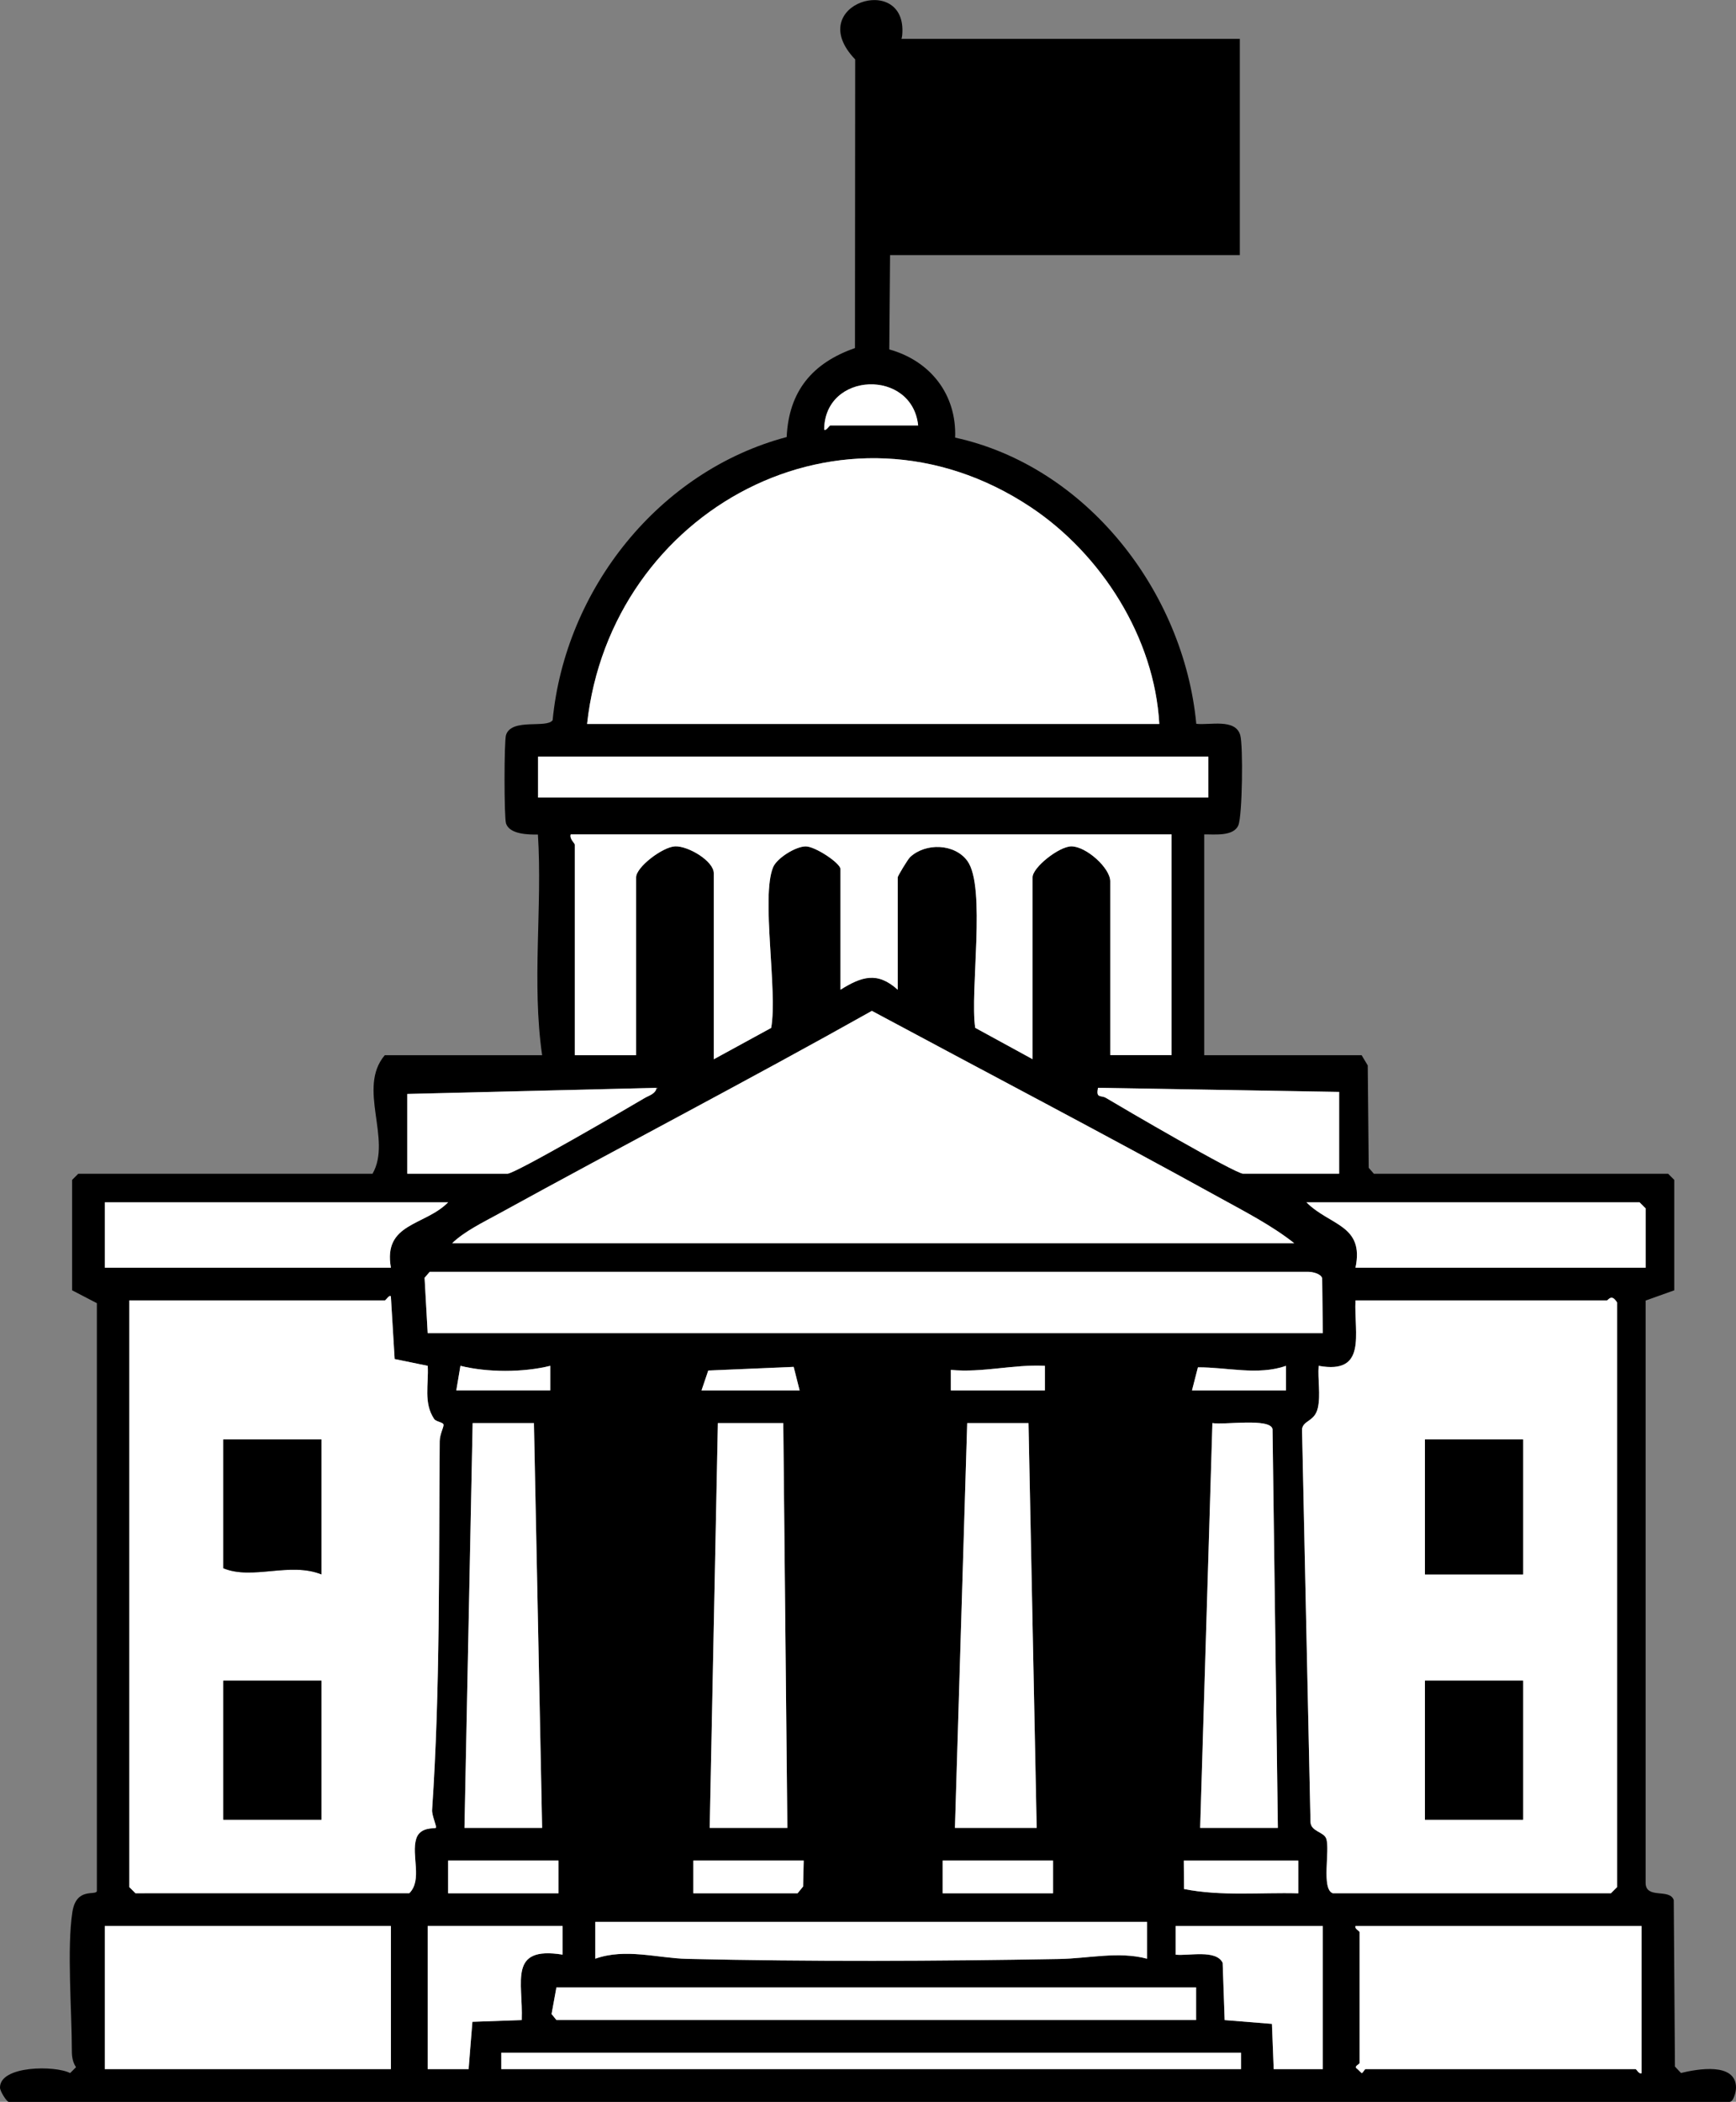 <?xml version="1.0" encoding="UTF-8"?>
<svg id="Layer_2" data-name="Layer 2" xmlns="http://www.w3.org/2000/svg" viewBox="0 0 424.74 514.06">
  <rect x="0" y="0" width="424.74" height="514.06" fill="#808080" stroke="none"/>
  <defs>
    <style>
      .cls-1 {
        fill: #fff;
      }
    </style>
  </defs>
  <g id="Layer_1-2" data-name="Layer 1">
    <g id="fed">
      <path d="M218.11,20.98l-.53,64.48c10,2.79,16.5,10.95,16.11,21.57,32.18,7.05,55.93,37.66,59,70,3.28.39,9.54-1.37,10.75,2.75.74,2.5.53,19.73-.46,22.07-1.18,2.79-5.92,2.18-8.34,2.23v54h38.5l1.5,2.5.24,25.04,1.26,1.46h72l1.5,1.5v27l-7.01,2.51v142.5c.11,3.98,5.89,1.19,6.88,4.13l.29,40.71,1.47,1.58c3.98-.97,13.46-2.68,13.47,3.57,0,1.09-.61,3.5-1.6,3.5H2.14c-.48,0-2.14-2.58-2.14-3.5-.03-5.41,13.51-5.45,17.16-3.55l1.44-1.44c-.81-1.19-1.02-2.54-1.02-3.95,0-9.64-1.24-25.2.13-34,.96-6.2,5.77-3.9,5.99-5.13v-143.78s-6.06-3.15-6.06-3.15v-27l1.5-1.5h72c4.85-8.41-3.83-20.94,3-29h38.5c-2.57-17.73.09-36.24-1.03-53.97-2.35.04-6.91-.04-7.8-2.7-.49-1.47-.49-20.2,0-21.67,1.4-4.19,9.98-1.51,11.4-3.6,3.09-32.01,25.99-60.95,57.26-69.25.52-11.24,6.32-18.14,16.71-21.76l.05-70.6c-12.97-13.54,12.9-21.59,11.51-5.94-.31,3.54-4.8,5.65-3.1,10.48M224.64,104.06c-1.46-13.93-22.89-13.21-22.99,1,.36.5,1.28-1,1.49-1h21.5ZM283.64,177.06c-1.16-21.06-14.12-41.49-31.47-53.03-45.7-30.37-102.8.66-108.53,53.03h140ZM295.64,185.06h-164v10h164v-10ZM286.64,204.06h-147c-.37,1.08,1,2.19,1,2.5v51.5h15v-43.5c0-2.52,6.49-7.44,9.52-7.57,3.25-.14,9.48,3.61,9.48,6.57v45.5l14.04-7.67c1.63-8.94-2.53-32.15.48-39.31.91-2.18,5.47-5.08,7.98-5.08,2.35,0,8.5,4.12,8.5,5.55v29.5c5.17-3.23,9.03-4.5,14,0v-27.5c0-.29,2.46-4.39,3.05-4.95,3.75-3.49,10.81-3.34,13.97.92,4.68,6.31.59,32.05,1.94,40.85l14.04,7.67v-44.5c0-2.41,6.48-7.56,9.5-7.55,3.61,0,9.5,5.29,9.5,8.55v42.5h15v-54ZM316.64,304.06c-5.45-4.34-12.21-7.8-18.33-11.17-28.15-15.53-56.68-30.45-85-45.65-30.21,16.97-60.98,32.96-91.35,49.65-3.69,2.03-8.36,4.29-11.33,7.17h206ZM99.64,267.56v19.5h24.5c1.91,0,29.51-16.1,33.52-18.48,1.09-.65,2.74-1.03,2.97-2.52l-61,1.49ZM327.64,267.06l-58.99-1c-.56,2.68.71,1.72,1.97,2.48,4,2.41,31.61,18.52,33.52,18.52h23.5v-20ZM109.64,294.06H25.64v16h70c-1.96-11.01,8.28-10.18,14-16ZM402.64,310.06v-14.5l-1.5-1.5h-81.5c5.68,5.72,14.22,5.48,12,16h71ZM323.64,326.06l-.15-13.4c-.28-1.17-2.45-1.6-3.35-1.6H105.14l-1.26,1.46.76,13.54h219ZM94.14,318.06H31.64v143.5l1.5,1.5h67c3.27-3.24.45-9.24,1.69-13.3.93-3.05,4.55-2.44,4.81-2.7.28-.29-1.02-3.02-.92-4.38,2.01-29.5,1.61-60.44,1.86-90.17.01-1.65.94-3.3.94-4s-1.81-.71-2.31-1.46c-2.64-3.96-1.3-8.45-1.56-12.98l-8.09-1.66-.93-15.33c-.36-.51-1.21.96-1.49,1ZM326.14,463.06h68l1.5-1.5v-143c-1.39-2.27-2.15-.5-2.5-.5h-61.5c-.37,8.16,2.94,18.15-9.01,16-.26,3.29.52,7.09-.2,10.29-.76,3.38-3.53,2.97-3.87,5.18l2.07,96.05c.06,2.42,3.26,2.4,3.86,4.14.98,2.84-1.3,12.43,1.65,13.35ZM111.64,340.06h23v-6c-6.64,1.64-15.33,1.65-21.99,0l-1.01,6.01ZM195.64,340.06l-1.46-5.75-20.9.89-1.64,4.86h24ZM232.64,340.06h23v-6.01c-7.7-.39-15.25,1.74-23.01,1v5.01ZM291.64,340.06h23v-6c-6.84,2.41-14.53.31-21.55.36l-1.45,5.64ZM130.64,348.06h-15l-2,99h19l-2-99ZM191.64,348.06h-16l-2,99h19l-1-99ZM251.64,348.06h-15l-3,99h20l-2-99ZM312.64,447.06l-1.3-97.53c-.53-2.81-12.06-.95-14.71-1.48l-3,99.01h19ZM136.64,455.06h-27v8h27v-8ZM196.64,455.06h-27v8h25.5l1.34-1.65.16-6.35ZM257.64,455.06h-27v8h27v-8ZM317.64,455.06h-28l.05,6.95c9.18,1.82,18.64.8,27.95,1.05v-8.01ZM280.64,470.06h-135v9c7.36-2.62,15.29-.12,22.46.04,30.14.7,61.01.57,91.04.03,7.13-.13,14.55-1.93,21.49-.07v-9ZM95.64,471.06H25.64v35h70v-35ZM137.64,471.06h-33v35h10.01s.93-11.56.93-11.56l12.07-.43c.37-9.43-3.37-18.13,10-16v-7ZM323.64,471.06h-36v7.01c3.13.36,9.89-1.34,11.5,1.99l.49,14.01,11.57.93.43,11.07h12.01v-35.01ZM401.64,471.06h-70c-.27.73,1,1.2,1,1.5v32c0,.36-1.63.81-.51,1.5l1.01.98c.38-.04.69-.98,1-.98h66c.3,0,.77,1.27,1.5,1v-36ZM292.64,486.06h-156.5l-1.19,6.53,1.19,1.47h156.5v-8ZM303.64,502.06H122.64v4h181v-4Z"/>
      <path class="cls-1" d="M326.14,463.06c-2.96-.91-.68-10.51-1.65-13.35-.6-1.74-3.8-1.72-3.86-4.14l-2.07-96.05c.34-2.21,3.11-1.8,3.87-5.18.72-3.2-.06-7,.2-10.29,11.95,2.16,8.63-7.84,9.01-16h61.5c.35,0,1.11-1.77,2.5.5v143l-1.5,1.5h-68ZM372.64,352.06h-24v33h24v-33ZM372.64,411.06h-24v34h24v-34Z"/>
      <path class="cls-1" d="M94.14,318.06c.28-.04,1.13-1.5,1.49-1l.93,15.33,8.09,1.66c.26,4.53-1.07,9.02,1.56,12.98.5.75,2.3.79,2.31,1.46s-.92,2.34-.94,4c-.24,29.74.15,60.67-1.86,90.17-.09,1.36,1.21,4.09.92,4.38-.26.27-3.88-.35-4.81,2.7-1.24,4.06,1.58,10.07-1.69,13.3H33.14l-1.5-1.5v-143.5h62.5ZM78.64,352.06h-24v31.5c7.1,2.95,16.26-1.6,24,1.5v-33ZM78.64,411.06h-24v34h24v-34Z"/>
      <path class="cls-1" d="M283.64,177.06h-140c5.73-52.37,62.83-83.4,108.53-53.03,17.36,11.54,30.31,31.97,31.47,53.03Z"/>
      <path class="cls-1" d="M316.64,304.06H110.64c2.97-2.89,7.64-5.15,11.33-7.17,30.37-16.69,61.13-32.68,91.35-49.65,28.32,15.2,56.85,30.12,85,45.65,6.12,3.38,12.87,6.84,18.33,11.17Z"/>
      <path class="cls-1" d="M286.64,204.06v54h-15v-42.5c0-3.26-5.89-8.55-9.5-8.55-3.02,0-9.5,5.14-9.5,7.55v44.5l-14.04-7.67c-1.35-8.8,2.74-34.54-1.94-40.85-3.16-4.27-10.23-4.41-13.97-.92-.6.56-3.05,4.66-3.05,4.95v27.5c-4.97-4.5-8.83-3.23-14,0v-29.5c0-1.43-6.15-5.55-8.5-5.55-2.51,0-7.07,2.9-7.98,5.08-3.01,7.16,1.15,30.37-.48,39.31l-14.04,7.67v-45.5c0-2.96-6.23-6.71-9.48-6.57-3.03.13-9.52,5.05-9.52,7.57v43.5h-15v-51.5c0-.31-1.37-1.42-1-2.5h147Z"/>
      <path class="cls-1" d="M323.64,326.06H104.64l-.76-13.54,1.26-1.46h215c.9,0,3.07.43,3.35,1.6l.15,13.4Z"/>
      <rect class="cls-1" x="25.64" y="471.06" width="70" height="35"/>
      <path class="cls-1" d="M401.64,471.06v36c-.73.27-1.2-1-1.5-1h-66c-.31,0-.62.95-1,.98l-1.01-.98c-1.12-.69.51-1.14.51-1.5v-32c0-.3-1.27-.77-1-1.5h70Z"/>
      <polygon class="cls-1" points="191.64 348.06 192.64 447.06 173.64 447.06 175.64 348.06 191.64 348.06"/>
      <polygon class="cls-1" points="251.64 348.06 253.64 447.06 233.64 447.06 236.64 348.06 251.64 348.06"/>
      <polygon class="cls-1" points="130.64 348.06 132.64 447.06 113.64 447.06 115.64 348.06 130.64 348.06"/>
      <path class="cls-1" d="M312.64,447.06h-19l3-99.01c2.65.53,14.18-1.33,14.71,1.48l1.3,97.53Z"/>
      <rect class="cls-1" x="131.64" y="185.06" width="164" height="10"/>
      <polygon class="cls-1" points="292.64 486.06 292.64 494.06 136.14 494.06 134.95 492.59 136.14 486.06 292.64 486.06"/>
      <path class="cls-1" d="M402.64,310.06h-71c2.22-10.52-6.32-10.28-12-16h81.5l1.5,1.5v14.5Z"/>
      <path class="cls-1" d="M109.64,294.06c-5.72,5.82-15.96,4.99-14,16H25.64v-16h84Z"/>
      <path class="cls-1" d="M280.64,470.06v9c-6.95-1.86-14.37-.05-21.5.07-30.03.54-60.9.67-91.04-.03-7.17-.17-15.1-2.67-22.45-.04v-9s134.99,0,134.99,0Z"/>
      <path class="cls-1" d="M99.64,267.56l61-1.49c-.23,1.49-1.88,1.87-2.97,2.52-4.01,2.38-31.61,18.48-33.52,18.48h-24.5v-19.5Z"/>
      <path class="cls-1" d="M327.64,267.06v20h-23.5c-1.91,0-29.52-16.11-33.52-18.52-1.26-.76-2.54.2-1.97-2.48l58.99,1Z"/>
      <path class="cls-1" d="M323.64,471.06v35h-12.01s-.43-11.06-.43-11.06l-11.57-.93-.49-14.01c-1.62-3.33-8.38-1.63-11.51-1.99v-7.01h36Z"/>
      <rect class="cls-1" x="122.64" y="502.06" width="181" height="4"/>
      <path class="cls-1" d="M137.64,471.06v7c-13.36-2.13-9.62,6.57-9.99,16l-12.07.43-.93,11.57h-10.01v-35.01h33Z"/>
      <path class="cls-1" d="M317.64,455.06v8.01c-9.31-.25-18.76.76-27.95-1.05l-.05-6.95h28Z"/>
      <rect class="cls-1" x="230.64" y="455.06" width="27" height="8"/>
      <rect class="cls-1" x="109.64" y="455.06" width="27" height="8"/>
      <polygon class="cls-1" points="196.64 455.06 196.49 461.41 195.14 463.06 169.64 463.06 169.64 455.06 196.64 455.06"/>
      <path class="cls-1" d="M224.64,104.06h-21.5c-.21,0-1.13,1.49-1.49,1,.1-14.21,21.53-14.93,22.99-1Z"/>
      <path class="cls-1" d="M232.64,340.06v-5.01c7.75.74,15.3-1.39,23.01-1v6.01h-23.01Z"/>
      <polygon class="cls-1" points="195.64 340.06 171.64 340.06 173.29 335.2 194.19 334.31 195.64 340.06"/>
      <path class="cls-1" d="M291.64,340.06l1.45-5.64c7.02-.05,14.71,2.05,21.54-.36v6s-22.99,0-22.99,0Z"/>
      <path class="cls-1" d="M111.64,340.06l1.01-6.01c6.66,1.66,15.35,1.65,21.98,0v6s-22.99,0-22.99,0Z"/>
      <rect x="348.64" y="411.06" width="24" height="34"/>
      <rect x="348.64" y="352.06" width="24" height="33"/>
      <rect x="54.64" y="411.06" width="24" height="34"/>
      <path d="M78.64,352.06v33c-7.74-3.1-16.9,1.45-24-1.5v-31.5h24Z"/>
      <rect x="213.64" y="9.5" width="89.7" height="52.9"/>
    </g>
  </g>
</svg>